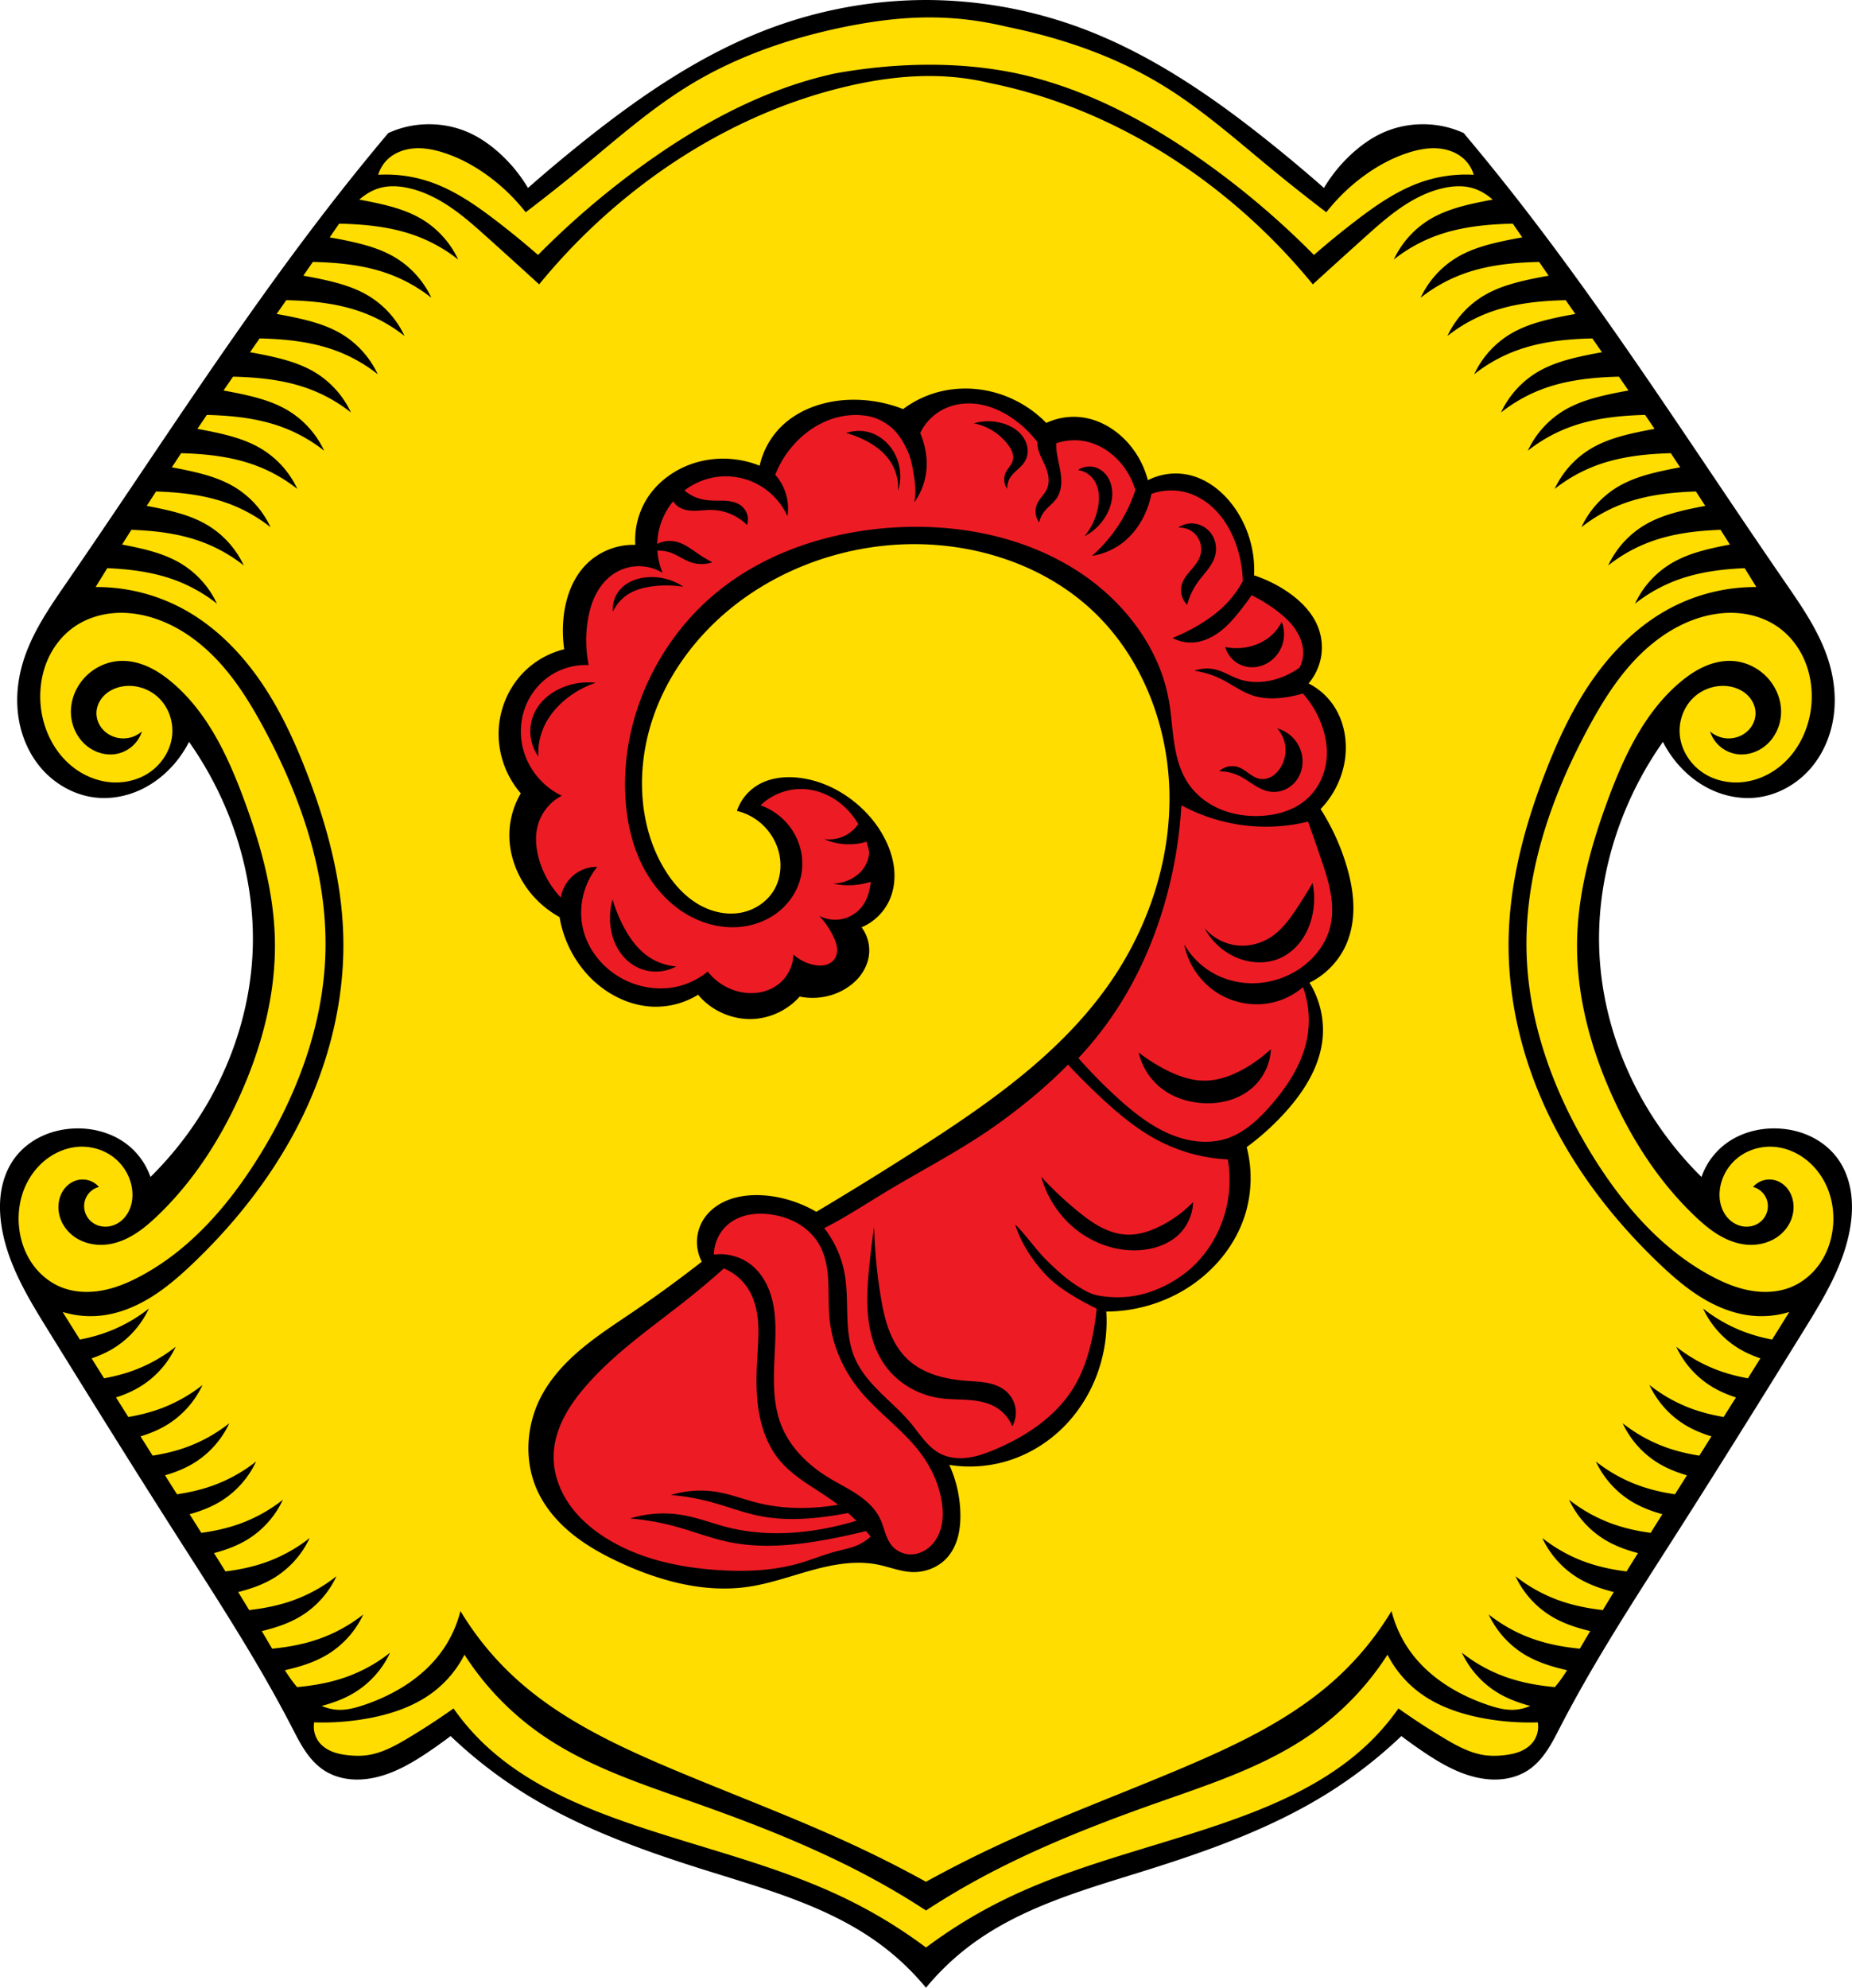<svg viewBox="0 0 772.36 828.79" xmlns="http://www.w3.org/2000/svg"><path d="M386.175.5a186.311 186.311 0 0 0-64.057 11.496c-28.961 10.689-54.802 28.419-78.904 47.707a641.075 641.075 0 0 0-23.148 19.436 62.132 62.132 0 0 0-13.25-15.928c-3.21-2.753-6.715-5.185-10.525-7.018-10.568-5.082-23.399-5.196-34.057-.304a965.805 965.805 0 0 0-19.586 24.057c-41.087 52.157-76.664 108.38-114.32 163.06-7.304 10.608-14.806 21.403-18.418 33.766-2.124 7.27-2.835 14.994-1.672 22.479 1.163 7.484 4.236 14.715 9.127 20.498 5.624 6.65 13.713 11.28 22.365 12.279 5.85.675 11.852-.292 17.285-2.563s10.3-5.822 14.29-10.154a45.312 45.312 0 0 0 7.454-10.965 148.67 148.67 0 0 1 19.295 37.275c5.397 15.465 8.213 31.864 7.895 48.24-.452 23.192-7.238 46.142-18.857 66.22a147.3 147.3 0 0 1-24.557 31.573 29.043 29.043 0 0 0-9.21-13.596c-6.293-5.16-14.678-7.458-22.804-7.015-4.656.253-9.28 1.37-13.461 3.431-4.182 2.062-7.912 5.08-10.658 8.848-2.858 3.918-4.612 8.581-5.395 13.367-.783 4.786-.618 9.695.133 14.486 2.46 15.698 10.977 29.689 19.334 43.203 17.721 28.656 35.519 57.267 53.65 85.664 16.729 26.2 33.773 52.27 48.035 79.89 1.71 3.312 3.383 6.652 5.463 9.743s4.595 5.946 7.707 7.994c3.089 2.033 6.7 3.217 10.373 3.635s7.412.086 11.014-.75c7.967-1.85 15.162-6.092 21.936-10.676a205.676 205.676 0 0 0 9.303-6.68 190.709 190.709 0 0 0 31.018 24.12c23.663 14.757 50.242 24.132 76.86 32.45 24.503 7.656 49.802 14.781 70.605 29.82a108.429 108.429 0 0 1 19.734 18.418 108.449 108.449 0 0 1 19.734-18.418c20.803-15.04 46.102-22.164 70.604-29.82 26.619-8.317 53.198-17.693 76.86-32.45a190.755 190.755 0 0 0 31.019-24.12c3.038 2.313 6.14 4.54 9.302 6.68 6.774 4.584 13.97 8.826 21.936 10.676 3.602.836 7.34 1.168 11.014.75s7.285-1.602 10.373-3.635c3.113-2.048 5.627-4.903 7.707-7.994s3.754-6.431 5.463-9.742c14.263-27.62 31.306-53.691 48.035-79.891 18.132-28.397 35.93-57.008 53.65-85.664 8.357-13.514 16.875-27.505 19.334-43.203.75-4.791.916-9.7.133-14.486-.783-4.786-2.537-9.449-5.394-13.367-2.747-3.767-6.477-6.786-10.658-8.848s-8.806-3.178-13.461-3.431c-8.127-.443-16.511 1.855-22.805 7.015a29.042 29.042 0 0 0-9.21 13.596 147.323 147.323 0 0 1-24.556-31.574c-11.62-20.076-18.406-43.027-18.857-66.219-.32-16.376 2.497-32.776 7.894-48.24a148.643 148.643 0 0 1 19.295-37.275 45.318 45.318 0 0 0 7.455 10.965c3.99 4.332 8.856 7.884 14.29 10.154s11.434 3.238 17.284 2.563c8.652-1 16.741-5.63 22.365-12.28 4.891-5.782 7.964-13.013 9.127-20.497 1.163-7.484.453-15.21-1.672-22.48-3.612-12.362-11.114-23.156-18.418-33.765-37.652-54.688-73.229-110.91-114.32-163.06a966.189 966.189 0 0 0-19.586-24.057c-10.657-4.892-23.489-4.778-34.057.304-3.81 1.833-7.316 4.265-10.525 7.018a62.123 62.123 0 0 0-13.25 15.928 642.163 642.163 0 0 0-23.148-19.436c-24.103-19.289-49.944-37.018-78.904-47.707A186.307 186.307 0 0 0 386.168.5z" stroke="#000"/><path d="M385.55 7.283c-11.051.162-21.895 1.631-33.264 3.918-22.58 4.6-44.722 12.165-64.418 24.127-16.336 9.922-30.721 22.681-45.475 34.832a775.21 775.21 0 0 1-23.16 18.344 79.861 79.861 0 0 0-15.445-14.998c-5.707-4.207-12.007-7.659-18.756-9.832-3.934-1.267-8.066-2.1-12.189-1.816-4.123.284-8.255 1.762-11.234 4.627a14.575 14.575 0 0 0-3.871 6.394 56.699 56.699 0 0 1 20.97 2.74c10.396 3.423 19.556 9.772 28.24 16.43a359.58 359.58 0 0 1 17.44 14.258 347.096 347.096 0 0 1 44.275-37.84c24.082-17.306 50.802-31.657 79.795-37.893 25.556-4.571 51.798-4.97 75.438 0 28.993 6.236 55.713 20.586 79.795 37.893a346.877 346.877 0 0 1 44.275 37.84 360.204 360.204 0 0 1 17.439-14.258c8.685-6.658 17.845-13.007 28.24-16.43a56.694 56.694 0 0 1 20.97-2.74 14.574 14.574 0 0 0-3.87-6.394c-2.98-2.865-7.111-4.343-11.234-4.627-4.124-.284-8.255.55-12.19 1.816-6.748 2.173-13.048 5.625-18.755 9.832a79.847 79.847 0 0 0-15.445 14.998 772.186 772.186 0 0 1-23.16-18.344c-14.753-12.15-29.138-24.91-45.475-34.832-19.696-11.962-41.838-19.528-64.418-24.127-12.207-2.936-23.466-4.08-34.518-3.918zm3.477 24.42c-10.003-.127-19.82 1.032-29.33 2.905-33.672 6.716-65.373 22.096-92.613 42.998a255.32 255.32 0 0 0-42.234 40.963 3491.768 3491.768 0 0 0-21.627-19.59c-4.89-4.393-9.81-8.787-15.238-12.495-5.429-3.707-11.412-6.73-17.838-8.115-3.852-.83-7.91-1.055-11.705 0-3.205.891-6.09 2.667-8.612 4.858 2.07.374 4.133.776 6.19 1.213 6.842 1.452 13.71 3.292 19.734 6.847 6.648 3.925 12.063 9.91 15.305 16.916a64.096 64.096 0 0 0-18.123-10.07c-9.513-3.411-19.703-4.52-29.805-4.832-.57-.017-1.14-.018-1.71-.031-.433.63-.868 1.261-1.298 1.893-.869 1.275-1.744 2.545-2.615 3.818 2.452.43 4.9.887 7.336 1.404 6.842 1.453 13.713 3.292 19.736 6.848 6.648 3.925 12.06 9.907 15.303 16.914a64.087 64.087 0 0 0-18.123-10.068c-9.513-3.411-19.701-4.52-29.803-4.832-.498-.015-.997-.016-1.494-.027a3650.782 3650.782 0 0 1-3.971 5.732c2.4.422 4.794.873 7.178 1.379 6.842 1.452 13.71 3.292 19.734 6.848 6.648 3.924 12.063 9.907 15.305 16.914a64.098 64.098 0 0 0-18.125-10.068c-9.514-3.412-19.701-4.521-29.803-4.832-.47-.015-.938-.015-1.407-.026-1.334 1.913-2.665 3.828-4 5.74 2.38.42 4.755.868 7.12 1.37 6.841 1.452 13.71 3.291 19.733 6.847 6.65 3.925 12.063 9.907 15.305 16.914a64.087 64.087 0 0 0-18.123-10.068c-9.513-3.411-19.7-4.52-29.803-4.832-.447-.014-.894-.014-1.341-.025a6490.267 6490.267 0 0 0-4.006 5.752c2.36.416 4.714.86 7.058 1.357 6.842 1.453 13.713 3.292 19.736 6.848 6.65 3.925 12.063 9.907 15.305 16.914a64.098 64.098 0 0 0-18.125-10.068c-9.513-3.411-19.7-4.52-29.803-4.832-.415-.013-.83-.013-1.246-.024a2744.257 2744.257 0 0 0-3.976 5.77c2.318.41 4.632.849 6.935 1.338 6.842 1.452 13.711 3.29 19.734 6.845 6.649 3.925 12.063 9.91 15.305 16.916a64.087 64.087 0 0 0-18.123-10.068c-9.513-3.41-19.703-4.522-29.805-4.834-.332-.01-.664-.008-.996-.017a1916.15 1916.15 0 0 0-3.931 5.814c2.22.397 4.434.821 6.64 1.29 6.842 1.452 13.711 3.29 19.734 6.845 6.649 3.925 12.063 9.91 15.305 16.916a64.087 64.087 0 0 0-18.123-10.068c-9.513-3.411-19.7-4.522-29.803-4.834-.178-.005-.355-.005-.533-.01-1.302 1.961-2.594 3.927-3.889 5.893 2.051.371 4.096.77 6.135 1.203 6.842 1.453 13.711 3.29 19.734 6.846 6.649 3.925 12.063 9.909 15.305 16.916a64.098 64.098 0 0 0-18.125-10.068c-9.46-3.393-19.588-4.508-29.635-4.826-1.299 1.999-2.594 4.001-3.885 6.006 1.815.335 3.625.689 5.43 1.072 6.842 1.452 13.71 3.29 19.734 6.846 6.649 3.924 12.063 9.909 15.305 16.916a64.087 64.087 0 0 0-18.123-10.068c-9.176-3.29-18.98-4.433-28.73-4.79-1.3 2.048-2.602 4.094-3.896 6.147 1.514.286 3.027.575 4.534.894 6.842 1.453 13.713 3.29 19.736 6.846 6.648 3.925 12.06 9.91 15.303 16.916a64.087 64.087 0 0 0-18.123-10.068c-8.826-3.164-18.231-4.34-27.61-4.744-1.628 2.62-3.256 5.243-4.872 7.871a75.745 75.745 0 0 1 35.62 8.65c13.034 6.85 23.854 17.446 32.343 29.476 8.489 12.029 14.755 25.49 20.07 39.22 8.511 21.987 14.736 45.128 15.266 68.698.584 25.999-5.853 51.96-17.301 75.31-11.154 22.75-26.97 43.054-45.29 60.556-5.456 5.212-11.17 10.212-17.585 14.186-6.415 3.973-13.581 6.906-21.086 7.695a39.785 39.785 0 0 1-15.775-1.527c2.386 3.838 4.79 7.668 7.181 11.504 3.618-.706 7.183-1.639 10.658-2.885A64.1 64.1 0 0 0 62.1 545.586c-3.242 7.007-8.654 12.99-15.303 16.916-2.715 1.603-5.608 2.844-8.588 3.87 1.73 2.77 3.455 5.543 5.188 8.311 3.994-.725 7.93-1.712 11.756-3.084a64.1 64.1 0 0 0 18.123-10.068c-3.242 7.007-8.656 12.991-15.305 16.916-3.02 1.783-6.25 3.132-9.584 4.22 1.704 2.717 3.42 5.426 5.127 8.142 4.356-.738 8.65-1.771 12.812-3.264a64.111 64.111 0 0 0 18.125-10.068c-3.242 7.007-8.656 12.991-15.305 16.916-3.306 1.951-6.869 3.373-10.54 4.51 1.685 2.675 3.367 5.351 5.054 8.025 4.71-.743 9.352-1.827 13.842-3.437a64.1 64.1 0 0 0 18.123-10.068c-3.242 7.007-8.656 12.99-15.305 16.916-3.592 2.12-7.485 3.62-11.492 4.8l.052.085c1.647 2.605 3.292 5.211 4.94 7.816 5.06-.743 10.045-1.878 14.857-3.604a64.1 64.1 0 0 0 18.123-10.068c-3.242 7.007-8.656 12.991-15.305 16.916-3.868 2.284-8.084 3.853-12.418 5.073 1.632 2.584 3.251 5.175 4.879 7.761 5.414-.736 10.754-1.893 15.895-3.736a64.111 64.111 0 0 0 18.125-10.068c-3.242 7.007-8.656 12.99-15.305 16.914-4.163 2.457-8.733 4.085-13.416 5.342 1.59 2.545 3.186 5.086 4.767 7.637 5.795-.725 11.513-1.91 17.004-3.88a64.1 64.1 0 0 0 18.123-10.067c-3.242 7.007-8.656 12.989-15.305 16.914-4.489 2.65-9.448 4.345-14.516 5.638 1.532 2.5 3.062 5 4.58 7.508 6.236-.703 12.393-1.932 18.291-4.047a64.109 64.109 0 0 0 18.125-10.068c-3.242 7.007-8.656 12.99-15.305 16.914-4.882 2.883-10.322 4.63-15.852 5.965 1.453 2.44 2.89 4.888 4.325 7.338 6.778-.67 13.484-1.908 19.883-4.203a64.1 64.1 0 0 0 18.123-10.068 38.61 38.61 0 0 1-15.303 16.914c-5.333 3.148-11.328 4.95-17.381 6.33 1.547 2.465 3.202 4.852 5.095 7.045 7.036-.65 14.004-1.895 20.641-4.275a64.104 64.104 0 0 0 18.123-10.07c-3.242 7.007-8.656 12.99-15.305 16.916-4.1 2.42-8.595 4.035-13.205 5.285 2.126.905 4.393 1.48 6.698 1.597 3.732.19 7.422-.805 10.963-2.002 12.45-4.208 24.26-11.3 32.057-21.88a49.428 49.428 0 0 0 8.142-17.302 125.338 125.338 0 0 0 22.898 27.988c18.221 16.64 40.896 27.5 63.607 37.146 26.592 11.295 53.756 21.27 79.891 33.584a489.575 489.575 0 0 1 27.754 14.176 489.603 489.603 0 0 1 27.754-14.176c26.135-12.315 53.3-22.289 79.891-33.584 22.711-9.647 45.386-20.507 63.607-37.146a125.337 125.337 0 0 0 22.898-27.988 49.435 49.435 0 0 0 8.143 17.301c7.796 10.58 19.607 17.673 32.057 21.881 3.54 1.197 7.23 2.192 10.963 2.002 2.305-.116 4.571-.692 6.697-1.597-4.61-1.25-9.104-2.865-13.205-5.285-6.649-3.925-12.063-9.91-15.305-16.916a64.096 64.096 0 0 0 18.123 10.07c6.637 2.38 13.605 3.625 20.641 4.275 1.893-2.193 3.549-4.58 5.096-7.045-6.053-1.38-12.05-3.182-17.381-6.33-6.649-3.925-12.061-9.907-15.303-16.914a64.087 64.087 0 0 0 18.123 10.068c6.399 2.295 13.105 3.534 19.883 4.203 1.435-2.45 2.872-4.898 4.324-7.338-5.53-1.335-10.97-3.082-15.852-5.965-6.649-3.924-12.063-9.907-15.305-16.914a64.098 64.098 0 0 0 18.125 10.068c5.898 2.115 12.055 3.344 18.29 4.047 1.52-2.508 3.049-5.008 4.581-7.508-5.067-1.293-10.027-2.988-14.516-5.638-6.649-3.925-12.063-9.907-15.305-16.914a64.087 64.087 0 0 0 18.123 10.068c5.491 1.969 11.209 3.154 17.004 3.879 1.581-2.55 3.177-5.092 4.768-7.637-4.683-1.257-9.254-2.885-13.416-5.342-6.65-3.925-12.063-9.907-15.305-16.914a64.098 64.098 0 0 0 18.125 10.068c5.14 1.844 10.48 3 15.895 3.736 1.627-2.586 3.247-5.177 4.879-7.761-4.334-1.22-8.55-2.79-12.418-5.073-6.65-3.924-12.063-9.909-15.305-16.916a64.087 64.087 0 0 0 18.123 10.068c4.812 1.726 9.797 2.861 14.857 3.604l4.939-7.816.053-.084c-4.008-1.181-7.901-2.681-11.492-4.801-6.649-3.925-12.063-9.91-15.305-16.916a64.087 64.087 0 0 0 18.123 10.068c4.49 1.61 9.131 2.694 13.842 3.437 1.686-2.674 3.368-5.35 5.052-8.025-3.67-1.137-7.233-2.559-10.539-4.51-6.648-3.925-12.063-9.909-15.305-16.916a64.098 64.098 0 0 0 18.125 10.068c4.162 1.492 8.456 2.526 12.812 3.264 1.707-2.716 3.423-5.425 5.127-8.143-3.334-1.087-6.564-2.436-9.584-4.219-6.648-3.924-12.063-9.909-15.305-16.916a64.087 64.087 0 0 0 18.123 10.068c3.825 1.372 7.762 2.359 11.756 3.084 1.733-2.768 3.458-5.54 5.188-8.31-2.98-1.027-5.872-2.268-8.588-3.871-6.649-3.925-12.06-9.91-15.303-16.916a64.087 64.087 0 0 0 18.123 10.068c3.475 1.246 7.04 2.18 10.658 2.885 2.392-3.836 4.795-7.665 7.182-11.504a39.786 39.786 0 0 1-15.775 1.527c-7.505-.789-14.671-3.722-21.086-7.695-6.415-3.974-12.13-8.974-17.586-14.186-18.321-17.502-34.135-37.805-45.29-60.555-11.447-23.35-17.884-49.312-17.3-75.311.53-23.571 6.754-46.711 15.266-68.697 5.315-13.73 11.58-27.191 20.07-39.221 8.489-12.03 19.309-22.625 32.342-29.475a75.745 75.745 0 0 1 35.62-8.65c-1.616-2.629-3.243-5.252-4.872-7.872-9.38.404-18.784 1.58-27.61 4.744a64.1 64.1 0 0 0-18.122 10.068c3.242-7.007 8.654-12.99 15.303-16.916 6.023-3.555 12.894-5.393 19.736-6.846a208.2 208.2 0 0 1 4.533-.894c-1.294-2.053-2.595-4.099-3.897-6.147-9.748.357-19.553 1.5-28.729 4.79a64.1 64.1 0 0 0-18.123 10.068c3.242-7.007 8.656-12.991 15.305-16.916 6.024-3.556 12.892-5.394 19.734-6.846 1.805-.383 3.616-.737 5.43-1.072a1915.256 1915.256 0 0 0-3.885-6.006c-10.046.318-20.174 1.433-29.635 4.826a64.111 64.111 0 0 0-18.125 10.068c3.242-7.007 8.656-12.991 15.305-16.916 6.023-3.556 12.892-5.393 19.734-6.846 2.039-.433 4.084-.832 6.135-1.203-1.294-1.966-2.587-3.932-3.889-5.893-.177.005-.355.005-.533.01-10.1.312-20.29 1.423-29.803 4.834a64.1 64.1 0 0 0-18.123 10.068c3.242-7.007 8.656-12.99 15.305-16.916 6.023-3.555 12.892-5.393 19.734-6.845 2.206-.469 4.42-.893 6.64-1.29a1916.15 1916.15 0 0 0-3.93-5.814c-.333.009-.665.007-.997.017-10.1.312-20.292 1.423-29.805 4.834a64.1 64.1 0 0 0-18.123 10.068c3.242-7.007 8.656-12.99 15.305-16.916 6.023-3.555 12.892-5.393 19.734-6.845 2.303-.49 4.617-.928 6.936-1.338-1.323-1.925-2.65-3.848-3.977-5.77-.415.01-.83.011-1.246.024-10.101.311-20.29 1.42-29.803 4.832a64.111 64.111 0 0 0-18.125 10.068c3.242-7.007 8.656-12.99 15.305-16.914 6.023-3.556 12.894-5.395 19.736-6.848 2.344-.497 4.699-.941 7.058-1.357-1.334-1.918-2.669-3.836-4.005-5.752-.448.01-.895.011-1.342.025-10.101.312-20.29 1.42-29.803 4.832a64.1 64.1 0 0 0-18.123 10.068c3.242-7.007 8.656-12.989 15.305-16.914 6.023-3.555 12.892-5.395 19.734-6.848 2.364-.501 4.739-.95 7.119-1.369-1.335-1.912-2.666-3.827-4-5.74-.469.011-.938.011-1.406.026-10.101.311-20.29 1.42-29.803 4.832a64.109 64.109 0 0 0-18.125 10.068c3.242-7.007 8.656-12.99 15.305-16.914 6.023-3.556 12.892-5.396 19.734-6.848 2.383-.506 4.778-.957 7.177-1.379-1.325-1.91-2.648-3.82-3.97-5.732-.498.011-.997.012-1.494.027-10.101.311-20.29 1.42-29.803 4.832a64.1 64.1 0 0 0-18.123 10.068 38.61 38.61 0 0 1 15.303-16.914c6.023-3.556 12.894-5.395 19.736-6.848 2.435-.517 4.883-.975 7.335-1.404-.871-1.273-1.746-2.543-2.615-3.818-.43-.632-.865-1.263-1.299-1.893-.57.013-1.139.014-1.709.031-10.1.312-20.292 1.421-29.805 4.832a64.104 64.104 0 0 0-18.123 10.07c3.242-7.007 8.656-12.99 15.305-16.916 6.024-3.555 12.892-5.395 19.734-6.847 2.057-.437 4.121-.84 6.19-1.213-2.522-2.191-5.406-3.967-8.611-4.858-3.796-1.055-7.854-.83-11.705 0-6.426 1.386-12.41 4.408-17.838 8.115s-10.348 8.102-15.238 12.494a3490.869 3490.869 0 0 0-21.627 19.59 255.32 255.32 0 0 0-42.234-40.963c-27.24-20.902-58.942-36.28-92.613-42.998-7.957-1.928-15.85-2.805-23.631-2.904zm13 130.3a46.334 46.334 0 0 1 12.748 1.63 47.842 47.842 0 0 1 21.568 12.71c4.647-2.186 9.93-3 15.02-2.312 7.083.957 13.615 4.784 18.488 10.014a37.587 37.587 0 0 1 8.859 16.178c5.05-2.601 10.991-3.43 16.561-2.31 8.051 1.617 14.928 7.14 19.643 13.864 5.702 8.133 8.597 18.195 8.088 28.115a56.05 56.05 0 0 1 13.48 6.547c5.867 3.898 11.139 9.15 13.48 15.793a23.256 23.256 0 0 1 .924 11.928 23.26 23.26 0 0 1-5.16 10.795 27.84 27.84 0 0 1 9.628 8.088c5.188 6.92 6.873 16.129 5.393 24.65-1.276 7.35-4.817 14.292-10.016 19.643a93.732 93.732 0 0 1 10.785 23.494c1.602 5.335 2.731 10.842 2.887 16.41.155 5.568-.685 11.21-2.887 16.328-3.006 6.985-8.576 12.833-15.406 16.176 4.397 7.057 6.33 15.617 5.393 23.879-1.29 11.367-7.747 21.547-15.406 30.043A107.54 107.54 0 0 1 519.92 478.3c2.429 9.32 2.157 19.327-.772 28.502-4.256 13.33-14.06 24.604-26.189 31.582a63.966 63.966 0 0 1-31.582 8.473 63.931 63.931 0 0 1-3.851 26.19c-3.145 8.474-8.13 16.277-14.613 22.573s-14.467 11.065-23.133 13.63a54.225 54.225 0 0 1-23.88 1.542 51.337 51.337 0 0 1 4.622 20.799c.028 3.157-.24 6.334-1.07 9.38-.83 3.047-2.238 5.964-4.321 8.336-3.609 4.11-9.17 6.344-14.637 6.163-4.89-.163-9.527-2.109-14.322-3.082-9.065-1.841-18.477-.17-27.4 2.267s-17.679 5.652-26.834 6.977c-18.095 2.617-36.548-2.357-53.15-10.014-7.093-3.272-13.998-7.063-20.078-11.967s-11.33-10.974-14.586-18.074c-5.656-12.336-4.75-27.26 1.541-39.285 4.088-7.815 10.235-14.396 17.01-20.043 6.775-5.647 14.212-10.435 21.506-15.393a527.374 527.374 0 0 0 28.5-20.797 17.723 17.723 0 0 1-2.006-8.963 17.721 17.721 0 0 1 2.777-8.754c2.163-3.37 5.457-5.935 9.118-7.557 3.66-1.621 7.677-2.335 11.68-2.459 4.408-.135 8.827.431 13.096 1.541a52.256 52.256 0 0 1 13.096 5.393 1501.984 1501.984 0 0 0 42.365-26.19c29.928-19.194 59.849-40.111 80.11-69.327 16.01-23.083 25.316-51.03 24.788-79.115-.522-27.724-11.05-55.635-30.95-74.945-21.85-21.203-53.591-30.644-83.962-28.5-28.347 2.001-56.145 13.819-76.26 33.893-9.48 9.46-17.246 20.695-22.301 33.096s-7.358 25.97-6.2 39.312c.94 10.81 4.193 21.514 10.15 30.584 3.358 5.11 7.613 9.723 12.863 12.857 5.25 3.134 11.553 4.705 17.582 3.684 5.74-.973 11.097-4.391 14.096-9.381 3.154-5.247 3.537-11.931 1.54-17.717a23.986 23.986 0 0 0-6.504-9.87 23.983 23.983 0 0 0-10.441-5.537 20.16 20.16 0 0 1 8.088-10.398c5.044-3.26 11.358-4.09 17.332-3.466 8.583.894 16.756 4.622 23.494 10.014 5.495 4.397 10.118 9.935 13.188 16.27 1.876 3.872 3.173 8.054 3.521 12.344.348 4.289-.276 8.69-2.074 12.6-2.29 4.98-6.5 9.047-11.555 11.168 2.45 3.268 3.58 7.5 3.082 11.555-.384 3.123-1.7 6.103-3.613 8.601-1.914 2.498-4.413 4.522-7.172 6.035-5.463 2.996-12.003 3.97-18.102 2.696-4.602 5.189-11.2 8.56-18.102 9.244-9.066.9-18.473-2.982-24.266-10.014a33.688 33.688 0 0 1-17.717 5.006c-10.818-.034-21.228-5.471-28.5-13.48-6.027-6.637-10.09-15.035-11.555-23.88a42.262 42.262 0 0 1-9.63-7.318c-7.734-7.863-12.212-19.06-11.17-30.04a34.629 34.629 0 0 1 4.624-14.25c-6.143-7.052-9.512-16.46-9.244-25.808.266-9.307 4.156-18.493 10.783-25.033a35.81 35.81 0 0 1 16.562-9.244 55.432 55.432 0 0 1-.385-11.939c.655-8.618 3.537-17.362 9.629-23.494 5.307-5.341 12.887-8.345 20.412-8.088a32.59 32.59 0 0 1 4.62-18.873c5.07-8.358 13.937-14.122 23.495-16.176 7.882-1.693 16.267-.973 23.744 2.041a33.033 33.033 0 0 1 8.224-15.52c7.345-7.76 18.21-11.523 28.887-11.94a56.266 56.266 0 0 1 22.723 3.852 42.716 42.716 0 0 1 12.711-6.549c4.095-1.299 8.377-1.96 12.672-2.014zm-350.6 93.527c-1.43-.032-2.86.012-4.286.139-5.703.506-11.324 2.353-16.04 5.6-4.845 3.334-8.654 8.097-11.065 13.46-2.41 5.364-3.443 11.313-3.224 17.19.403 10.823 5.324 21.628 13.947 28.183 4.406 3.35 9.717 5.554 15.229 6.047s11.206-.763 15.86-3.756c5.533-3.555 9.467-9.653 9.99-16.209.439-5.52-1.589-11.229-5.542-15.107s-9.788-5.8-15.246-4.863c-2.721.468-5.352 1.634-7.361 3.527s-3.355 4.542-3.457 7.301c-.08 2.133.584 4.275 1.799 6.03 1.215 1.754 2.968 3.12 4.943 3.93a11.856 11.856 0 0 0 6.404.718 11.855 11.855 0 0 0 5.825-2.758c-.755 2.358-2.154 4.505-4.008 6.145s-4.158 2.77-6.59 3.23c-4.472.848-9.243-.635-12.713-3.58-3.906-3.314-6.188-8.393-6.319-13.514-.13-5.12 1.83-10.22 5.172-14.102 3.68-4.273 9.052-7.085 14.674-7.525 4.125-.323 8.29.596 12.076 2.263s7.216 4.064 10.37 6.743c14.648 12.442 23.152 30.563 29.831 48.586 6.981 18.837 12.496 38.488 12.938 58.572.491 22.346-5.358 44.51-14.527 64.895-8.39 18.653-19.687 36.17-34.484 50.289-3.007 2.87-6.17 5.609-9.716 7.779s-7.502 3.764-11.637 4.195c-5.114.534-10.501-.833-14.418-4.164-1.959-1.665-3.53-3.797-4.475-6.187-.945-2.391-1.256-5.039-.82-7.573.354-2.06 1.207-4.048 2.545-5.654 1.337-1.606 3.168-2.817 5.199-3.312a9.1 9.1 0 0 1 4.885.167c1.571.5 3 1.441 4.082 2.686-1.582.412-3.034 1.304-4.116 2.53s-1.787 2.78-1.998 4.4c-.24 1.851.168 3.777 1.123 5.38s2.449 2.879 4.176 3.587c1.93.79 4.13.87 6.139.308 2.01-.56 3.825-1.746 5.219-3.299 1.393-1.552 2.368-3.46 2.906-5.476s.644-4.135.41-6.207c-.6-5.32-3.504-10.315-7.744-13.584s-9.747-4.805-15.082-4.35c-4.811.41-9.437 2.392-13.227 5.385-4.04 3.19-7.149 7.514-9.04 12.303-1.89 4.788-2.575 10.028-2.144 15.158.46 5.472 2.203 10.862 5.254 15.428 3.051 4.566 7.431 8.278 12.537 10.299 5.373 2.126 11.378 2.339 17.057 1.273s11.066-3.356 16.152-6.097c20.567-11.084 36.403-29.408 48.785-49.221 16.125-25.8 27.257-55.31 28.043-85.725.84-32.513-10.12-64.384-25.504-93.04-5.283-9.84-11.149-19.461-18.672-27.716-7.523-8.255-16.819-15.128-27.459-18.523-4.091-1.306-8.367-2.089-12.656-2.184zm669.5 0c-4.29.096-8.565.878-12.656 2.184-10.64 3.396-19.936 10.269-27.46 18.523-7.522 8.255-13.388 17.877-18.671 27.717-15.384 28.655-26.344 60.526-25.504 93.039.786 30.415 11.918 59.924 28.043 85.725 12.382 19.813 28.218 38.137 48.785 49.22 5.086 2.742 10.473 5.033 16.152 6.099s11.684.852 17.057-1.274c5.106-2.02 9.486-5.733 12.537-10.299 3.05-4.566 4.793-9.956 5.254-15.428.431-5.13-.255-10.37-2.145-15.158-1.89-4.788-5-9.112-9.04-12.303-3.789-2.993-8.414-4.974-13.226-5.385-5.335-.455-10.842 1.08-15.082 4.35s-7.144 8.263-7.744 13.584c-.234 2.073-.128 4.192.41 6.207s1.513 3.924 2.906 5.477c1.394 1.552 3.21 2.737 5.219 3.298 2.01.561 4.208.483 6.139-.308 1.727-.708 3.22-1.982 4.175-3.586s1.365-3.53 1.123-5.381c-.21-1.62-.916-3.175-1.998-4.4s-2.533-2.118-4.115-2.53a9.094 9.094 0 0 1 4.082-2.685 9.1 9.1 0 0 1 4.885-.168c2.031.495 3.862 1.706 5.2 3.312 1.337 1.607 2.19 3.594 2.544 5.654.436 2.534.125 5.182-.82 7.573-.945 2.39-2.516 4.522-4.475 6.187-3.917 3.33-9.304 4.698-14.418 4.164-4.135-.431-8.09-2.025-11.637-4.195s-6.709-4.91-9.717-7.78c-14.797-14.118-26.094-31.635-34.484-50.288-9.169-20.384-15.018-42.548-14.527-64.895.442-20.084 5.957-39.735 12.938-58.572 6.68-18.023 15.183-36.143 29.832-48.586 3.154-2.679 6.583-5.075 10.37-6.742s7.95-2.587 12.075-2.264c5.623.44 10.994 3.252 14.674 7.525 3.343 3.882 5.303 8.981 5.172 14.102-.13 5.12-2.413 10.2-6.318 13.514-3.47 2.945-8.24 4.428-12.713 3.58-2.432-.46-4.736-1.59-6.59-3.23s-3.254-3.787-4.008-6.145a11.855 11.855 0 0 0 5.825 2.758c2.146.358 4.39.106 6.404-.719 1.975-.809 3.728-2.175 4.943-3.93 1.215-1.754 1.878-3.896 1.799-6.029-.102-2.759-1.448-5.407-3.457-7.3s-4.64-3.06-7.361-3.528c-5.458-.938-11.293.985-15.246 4.864-3.953 3.878-5.981 9.586-5.541 15.107.522 6.555 4.456 12.653 9.988 16.209 4.655 2.992 10.35 4.249 15.861 3.755s10.823-2.698 15.229-6.046c8.624-6.555 13.544-17.36 13.947-28.184.22-5.877-.813-11.826-3.225-17.19-2.41-5.363-6.22-10.125-11.064-13.46-4.716-3.247-10.337-5.094-16.04-5.6a38.735 38.735 0 0 0-4.286-.139zm-527.22 434.39a45.626 45.626 0 0 1-13.281 15.773c-7.828 5.852-17.365 9.037-26.98 10.791a105.721 105.721 0 0 1-22.411 1.66c-.519 2.893.257 5.993 2.076 8.301 1.398 1.775 3.352 3.058 5.449 3.897 2.097.838 4.34 1.251 6.586 1.498 2.62.287 5.275.352 7.887 0 6.129-.826 11.708-3.884 17.018-7.055a288.958 288.958 0 0 0 19.092-12.451 98.237 98.237 0 0 0 12.45 14.525c15.496 14.864 35.423 24.243 55.616 31.543 31.71 11.463 65.12 18.493 95.46 33.205a206.112 206.112 0 0 1 33.507 20.398 206.056 206.056 0 0 1 33.506-20.398c30.34-14.712 63.75-21.742 95.46-33.205 20.194-7.3 40.12-16.679 55.616-31.543a98.28 98.28 0 0 0 12.45-14.525 288.639 288.639 0 0 0 19.093 12.451c5.31 3.171 10.888 6.229 17.018 7.055 2.611.352 5.267.287 7.886 0 2.246-.247 4.489-.66 6.586-1.498 2.098-.839 4.051-2.122 5.45-3.897 1.818-2.308 2.594-5.408 2.076-8.3a105.707 105.707 0 0 1-22.412-1.66c-9.614-1.755-19.151-4.94-26.98-10.792a45.632 45.632 0 0 1-13.28-15.773 118.495 118.495 0 0 1-31.96 33.205c-19.327 13.456-42.124 20.796-64.331 28.637-27.963 9.874-55.663 20.873-81.348 35.695a305.236 305.236 0 0 0-14.83 9.131 305.236 305.236 0 0 0-14.83-9.13c-25.684-14.823-53.385-25.823-81.348-35.696-22.207-7.841-45.004-15.18-64.332-28.637a118.484 118.484 0 0 1-31.96-33.205z" fill="#fd0"/><path d="M404.09 168.22c-3.154-.011-6.3.544-9.205 1.76a21.743 21.743 0 0 0-9.219 7.34 21.459 21.459 0 0 0-1.902 3.24c.484 1.137.91 2.299 1.267 3.48 1.23 4.056 1.741 8.353 1.256 12.562a27.293 27.293 0 0 1-5.025 12.875c1.06-4.853.175-9.484-.629-14.13-.486-2.806-1.252-5.613-2.512-8.167-1.602-3.248-3.548-6.493-6.295-8.855-2.656-2.285-5.95-4.04-9.382-4.74-4.989-1.017-10.346-.594-15.24 1.004-4.894 1.597-9.383 4.345-13.193 7.806a41.35 41.35 0 0 0-10.695 15.564 21.291 21.291 0 0 1 4.687 8.865c.692 2.74.83 5.618.4 8.41a28.402 28.402 0 0 0-11.39-12.719 28.407 28.407 0 0 0-16.646-3.81c-5.379.445-10.605 2.49-14.896 5.764a15.894 15.894 0 0 0 3.774 2.496c2.303 1.077 4.842 1.589 7.38 1.726 2.235.121 4.481-.04 6.708.174 2.227.214 4.498.85 6.168 2.34 1.048.935 1.815 2.183 2.176 3.54s.312 2.821-.135 4.153c-3.91-3.914-9.384-6.22-14.916-6.281-2.267-.025-4.526.311-6.793.344-2.267.032-4.616-.266-6.555-1.442a8.016 8.016 0 0 1-2.543-2.486 29.232 29.232 0 0 0-5.197 9.406 29.145 29.145 0 0 0-1.428 8.354c.303-.152.61-.296.924-.42a11.73 11.73 0 0 1 6.674-.565c3.763.791 6.856 3.353 10.049 5.497a52.057 52.057 0 0 0 5.34 3.14 14.116 14.116 0 0 1-8.952 0c-3.02-1.02-5.622-3.044-8.636-4.084a14.313 14.313 0 0 0-5.338-.74c.22 3.172.94 6.31 2.168 9.244a19.104 19.104 0 0 0-10.271-2.783 19.103 19.103 0 0 0-10.154 3.183c-3.2 2.133-5.7 5.219-7.448 8.643s-2.771 7.182-3.365 10.98a52.534 52.534 0 0 0 .4 18.424c-6.077-.297-12.237 1.563-17.134 5.174-4.726 3.484-8.24 8.556-9.936 14.178-1.695 5.62-1.578 11.76.236 17.344 2.506 7.712 8.293 14.297 15.62 17.77-4.864 2.51-8.59 7.132-10.013 12.417-1.194 4.436-.801 9.183.4 13.617a38.764 38.764 0 0 0 9.212 16.42 15.405 15.405 0 0 1 5.347-9.33 15.396 15.396 0 0 1 9.871-3.487c-6.105 7.459-8.27 17.971-5.607 27.234 2.422 8.427 8.645 15.574 16.422 19.623 7.2 3.749 15.79 4.907 23.63 2.805a30.702 30.702 0 0 0 11.612-6.008c3.442 4.472 8.573 7.61 14.121 8.639 2.797.518 5.702.513 8.475-.123 2.772-.636 5.41-1.911 7.56-3.773 3.396-2.941 5.471-7.351 5.574-11.842a18.063 18.063 0 0 0 8.325 4.296c1.578.341 3.229.465 4.806.12s3.08-1.2 4.004-2.524c.922-1.322 1.203-3.014 1.035-4.617-.167-1.603-.751-3.134-1.435-4.594a33.517 33.517 0 0 0-6.006-8.81c2.966 1.578 6.504 2.052 9.781 1.31s6.266-2.693 8.264-5.394c2.145-2.902 3.093-6.5 3.463-10.11-.878.292-1.78.532-2.688.731-1.688.37-3.407.62-5.133.713a27.836 27.836 0 0 1-7.863-.691c3.071-.056 6.153-.972 8.678-2.58 2.058-1.311 3.743-3.073 4.844-5.067a11.825 11.825 0 0 0 1.486-5.576 38.948 38.948 0 0 0-1.121-4.24c-1.517.531-3.116.82-4.72.965-1.724.155-3.46.168-5.183 0a24.766 24.766 0 0 1-7.695-2.043c3.05.425 6.229-.133 8.951-1.57a14.84 14.84 0 0 0 5.276-4.708c-2.253-3.741-5.199-7.069-8.756-9.594-4.419-3.136-9.775-5.006-15.193-5.011-6.201-.005-12.371 2.491-16.822 6.808a26.427 26.427 0 0 1 10.414 6.807c3 3.2 5.18 7.17 6.24 11.426 1.06 4.257.991 8.793-.232 13.006-1.55 5.339-4.947 10.087-9.364 13.463-4.416 3.376-9.82 5.393-15.35 5.965-7.652.791-15.48-1.169-22.146-5.01-8.616-4.965-15.279-12.959-19.514-21.957-4.234-8.998-6.138-18.969-6.517-28.906-1.255-32.86 14.744-65.711 40.85-85.707 19.856-15.209 44.739-23.047 69.688-24.83 27.596-1.973 56.264 3.499 79.297 18.824 18.373 12.225 32.904 31.142 36.846 52.855 1.074 5.918 1.366 11.952 2.265 17.898s2.463 11.927 5.8 16.932c3.22 4.831 7.999 8.542 13.345 10.807s11.238 3.117 17.037 2.832c6.607-.325 13.314-2.209 18.424-6.408 4.819-3.96 7.946-9.843 8.81-16.02.734-5.24-.101-10.628-1.923-15.596-1.75-4.77-4.423-9.194-7.797-12.992a56.917 56.917 0 0 1-5.697 1.33c-5 .889-10.241 1.088-15.074-.47-4.777-1.542-8.848-4.689-13.348-6.911a37.117 37.117 0 0 0-11.15-3.455 15.396 15.396 0 0 1 8.95-.47c3.353.837 6.319 2.78 9.579 3.925 5.647 1.984 11.976 1.456 17.588-.627a33.784 33.784 0 0 0 7.775-4.121c.902-1.827 1.44-3.832 1.487-5.87.085-3.677-1.291-7.289-3.387-10.311-2.096-3.023-4.883-5.505-7.828-7.71a65.686 65.686 0 0 0-10.277-6.306 118.729 118.729 0 0 1-5.2 6.994c-2.506 3.117-5.198 6.133-8.427 8.493-3.229 2.36-7.05 4.044-11.045 4.228a16.167 16.167 0 0 1-8.322-1.885 77.54 77.54 0 0 0 10.836-5.34c4.089-2.428 7.97-5.247 11.307-8.636a43.286 43.286 0 0 0 7.168-9.711 49.803 49.803 0 0 0-2.86-15.471c-1.73-4.847-4.245-9.455-7.703-13.268-3.457-3.813-7.887-6.808-12.84-8.21-4.794-1.355-9.999-1.119-14.69.542a39.007 39.007 0 0 1-1.737 6.076c-2.078 5.47-5.455 10.511-10.051 14.133a27.984 27.984 0 0 1-13.033 5.652 62.45 62.45 0 0 0 11.148-12.877 62.525 62.525 0 0 0 6.97-14.555 31.546 31.546 0 0 0-5.322-10.334c-3.89-4.977-9.424-8.779-15.619-10.014-3.997-.796-8.195-.476-12.053.836-.011.994.013 1.987.115 2.975.35 3.365 1.352 6.631 1.784 9.986.216 1.678.29 3.385.062 5.06s-.762 3.327-1.69 4.741c-1.444 2.204-3.742 3.711-5.337 5.809a11.38 11.38 0 0 0-2.043 4.396 7.62 7.62 0 0 1-1.483-3.64 7.632 7.632 0 0 1 .541-3.897c.511-1.207 1.322-2.258 2.123-3.295.802-1.037 1.613-2.09 2.118-3.299.79-1.892.77-4.047.316-6.047-.455-2-1.322-3.877-2.201-5.73-.84-1.772-1.706-3.564-2.041-5.496-.118-.68-.144-1.37-.121-2.059a46.058 46.058 0 0 0-9.326-9.15c-4.064-2.98-8.667-5.3-13.594-6.354a27.461 27.461 0 0 0-5.637-.613zm8.275 7.43c2.125.026 4.246.363 6.27 1.01 3.286 1.05 6.395 2.987 8.262 5.888.933 1.45 1.536 3.123 1.658 4.844.122 1.72-.249 3.486-1.127 4.97-.777 1.313-1.913 2.367-3.04 3.395-1.126 1.028-2.273 2.066-3.083 3.358a8.31 8.31 0 0 0-1.256 4.71 6.74 6.74 0 0 1-1.233-3.29 6.736 6.736 0 0 1 .604-3.461c.425-.907 1.045-1.705 1.621-2.524.576-.819 1.123-1.686 1.363-2.658.272-1.096.133-2.267-.242-3.332s-.977-2.037-1.642-2.95c-3.435-4.711-8.715-8.04-14.447-9.107 2.04-.595 4.168-.88 6.293-.853zm-54.682 4.015c1.65-.053 3.307.147 4.893.606 4.734 1.369 8.666 4.996 10.834 9.422 2.272 4.636 2.675 10.157 1.1 15.074a19.89 19.89 0 0 0-3.141-12.248c-2.31-3.547-5.72-6.272-9.422-8.323a38.343 38.343 0 0 0-9.107-3.61 15.81 15.81 0 0 1 4.844-.92zm97.021 14.86c.707.027 1.41.143 2.088.349 2.31.703 4.253 2.406 5.453 4.5 1.201 2.094 1.69 4.55 1.614 6.963-.099 3.094-1.103 6.125-2.67 8.795a22.32 22.32 0 0 1-8.951 8.478 26.205 26.205 0 0 0 5.81-12.875c.295-1.96.364-3.97.02-5.924-.344-1.953-1.115-3.851-2.375-5.382a9.867 9.867 0 0 0-6.125-3.455 8.564 8.564 0 0 1 4.43-1.448c.235-.01.47-.01.706-.002zm42.223 23.712a9.64 9.64 0 0 1 .85.035c3.07.261 5.955 2.047 7.633 4.631 1.678 2.585 2.138 5.904 1.316 8.873-.589 2.128-1.783 4.039-3.117 5.797s-2.822 3.4-4.105 5.196a28.549 28.549 0 0 0-4.397 9.421 8.622 8.622 0 0 1-2.31-4.01 8.624 8.624 0 0 1 .11-4.626c.658-2.145 2.12-3.937 3.58-5.64 1.461-1.701 2.983-3.42 3.802-5.509.65-1.66.82-3.508.464-5.256a9.076 9.076 0 0 0-2.505-4.638 8.986 8.986 0 0 0-6.91-2.512 9.917 9.917 0 0 1 5.59-1.762zm-225.43 22.371c4.771-.062 9.558 1.359 13.504 4.045a45.17 45.17 0 0 0-13.033-.158c-3.522.471-7.051 1.39-10.049 3.299a16.976 16.976 0 0 0-6.28 7.222 12.146 12.146 0 0 1 2.04-8.007c1.297-1.895 3.13-3.397 5.18-4.432 2.05-1.035 4.313-1.613 6.598-1.85.678-.07 1.36-.11 2.04-.119zm263.02 18.648a14.1 14.1 0 0 1 .666 8.118 14.098 14.098 0 0 1-3.964 7.113c-1.712 1.65-3.858 2.858-6.172 3.402-2.315.545-4.792.418-7.018-.418-3.383-1.27-6.088-4.217-7.066-7.695 4.054.841 8.334.567 12.248-.785 2.657-.919 5.155-2.333 7.222-4.239a18.441 18.441 0 0 0 4.084-5.496zm-289.97 25.268c1.29-.034 2.582.022 3.864.17a39.959 39.959 0 0 0-11.934 6.438c-4.331 3.4-7.982 7.773-10.05 12.877a26.493 26.493 0 0 0-1.884 11.463 18.298 18.298 0 0 1-3.352-9.676 18.3 18.3 0 0 1 2.408-9.953c2.2-3.816 5.762-6.74 9.737-8.637a27.824 27.824 0 0 1 11.21-2.681zm288.08 19.17a14.504 14.504 0 0 1 6.54 3.868 14.51 14.51 0 0 1 3.667 6.654c.954 3.943.115 8.333-2.418 11.502a12.07 12.07 0 0 1-4.806 3.623 11.327 11.327 0 0 1-5.967.734c-2.458-.373-4.71-1.57-6.812-2.896s-4.122-2.81-6.377-3.856a18.718 18.718 0 0 0-8.008-1.726 7.932 7.932 0 0 1 3.761-1.987 7.932 7.932 0 0 1 4.247.258c1.615.56 2.998 1.624 4.39 2.617s2.877 1.954 4.56 2.252c1.716.304 3.518-.125 5.016-1.013 1.499-.89 2.708-2.214 3.621-3.698 1.495-2.427 2.231-5.321 2.041-8.166a13.656 13.656 0 0 0-3.455-8.166zm-39.936 32.076a185.114 185.114 0 0 1-7.043 41.086c-4.393 15.122-10.744 29.712-19.25 42.965a147.579 147.579 0 0 1-16.67 21.363 214.646 214.646 0 0 0 16.434 16.67c8.46 7.692 17.95 14.907 29.113 17.373 5.337 1.18 10.996 1.204 16.2-.47 7.225-2.325 13.047-7.696 18.075-13.381 7.451-8.425 13.872-18.256 15.73-29.348a40.461 40.461 0 0 0-1.879-20.426 29.895 29.895 0 0 1-12.44 6.34c-8.03 1.917-16.816.309-23.714-4.227-6.872-4.519-11.81-11.882-13.383-19.955a32.23 32.23 0 0 0 12.914 12.443c4.476 2.348 9.503 3.613 14.555 3.756 7.866.223 15.776-2.318 22.068-7.043 5.361-4.026 9.59-9.71 11.27-16.2 1.225-4.73 1.081-9.735.225-14.546s-2.406-9.47-3.98-14.096a1119.72 1119.72 0 0 0-5.4-15.496 74.201 74.201 0 0 1-17.374 2.113 74.485 74.485 0 0 1-35.45-8.922zm54.703 32.4a32.448 32.448 0 0 1-.234 14.086c-.894 3.71-2.462 7.279-4.762 10.324-2.299 3.046-5.343 5.557-8.855 7.05-5.704 2.422-12.397 2.006-18.078-.47-5.588-2.435-10.305-6.816-13.146-12.209 3.495 4.148 8.68 6.827 14.086 7.278 5.04.42 10.189-1.073 14.32-3.99 4.193-2.96 7.261-7.225 10.096-11.505a219.345 219.345 0 0 0 6.574-10.564zm-291.92 6.815a60.894 60.894 0 0 0 4.555 11.307c2.548 4.855 5.847 9.454 10.363 12.562a23.661 23.661 0 0 0 11.621 4.082 17.722 17.722 0 0 1-8.48 2.174c-2.95 0-5.894-.756-8.479-2.174-3.074-1.687-5.61-4.291-7.379-7.319-1.769-3.027-2.786-6.467-3.142-9.955a28.486 28.486 0 0 1 .941-10.678zm274.55 62.443c-.25 5.81-2.83 11.485-7.043 15.494-2.764 2.631-6.183 4.543-9.822 5.693-3.64 1.15-7.497 1.548-11.309 1.35-6.225-.324-12.439-2.294-17.373-6.104-4.802-3.707-8.264-9.113-9.625-15.025a72.811 72.811 0 0 0 10.564 6.809c5.311 2.805 11.132 4.98 17.14 4.93 5.88-.05 11.567-2.233 16.667-5.165a58.669 58.669 0 0 0 10.801-7.982zm-84.629 6.476c-9.364 9.502-18.89 17.277-29.258 24.734-14.32 10.3-30.105 18.397-45.246 27.447-9.014 5.389-18.928 11.914-27.148 15.988a43.59 43.59 0 0 1 8.448 18.701c1.097 5.851.98 11.85 1.175 17.8s.737 12.005 3.047 17.491c2.353 5.588 6.414 10.28 10.721 14.547s8.94 8.233 12.807 12.902c1.9 2.293 3.602 4.743 5.545 6.998s4.162 4.338 6.823 5.672c3.493 1.751 7.566 2.104 11.439 1.582 3.872-.521 7.583-1.872 11.184-3.392 13.075-5.523 25.514-13.81 32.879-25.941 3.964-6.532 6.31-13.931 7.841-21.416a110.1 110.1 0 0 0 1.698-11.39 104.741 104.741 0 0 1-6.524-3.39c-5.581-3.164-11.098-6.716-15.383-11.463-5.257-5.824-9.7-12.652-12.066-20.209 4.055 3.784 8.665 10.622 13.574 15.383 3.845 3.728 7.84 7.395 12.367 10.256 2.624 1.658 5.397 3.34 8.446 3.922 6.924 1.323 14.41.973 21.115-1.207 8.109-2.638 15.789-7.374 21.512-13.844s9.646-14.493 11.367-22.957a51.131 51.131 0 0 0 .3-18.701 69.67 69.67 0 0 1-28.354-7.541c-9.304-4.76-17.409-11.554-25.035-18.701a289.35 289.35 0 0 1-13.273-13.271zm-11.16 46.754a146.933 146.933 0 0 0 15.383 14.48c2.985 2.429 6.086 4.751 9.498 6.53 3.413 1.78 7.167 3.006 11.014 3.122 4.603.138 9.13-1.311 13.273-3.319a50.333 50.333 0 0 0 14.176-10.256c-.14 5.078-2.357 10.067-6.03 13.574-3.948 3.768-9.359 5.733-14.782 6.334-11.159 1.238-22.632-3.121-30.768-10.859a43.114 43.114 0 0 1-11.764-19.605zm-117.53 15.406c-1.469.022-2.934.16-4.377.438-2.885.557-5.68 1.693-8.021 3.47-4.042 3.07-6.543 8.072-6.574 13.147 5.536-.75 11.355.873 15.703 4.382 4.528 3.655 7.332 9.12 8.691 14.777 1.36 5.658 1.388 11.547 1.17 17.361-.439 11.683-1.769 23.832 2.557 34.693 3.633 9.125 10.997 16.39 19.355 21.547 4.048 2.498 8.358 4.564 12.307 7.217 3.947 2.654 7.594 6.002 9.605 10.312.846 1.813 1.382 3.752 2.035 5.643s1.443 3.77 2.713 5.314a10.373 10.373 0 0 0 6.572 3.653c1.974.262 4.011-.062 5.84-.848 1.83-.787 3.452-2.028 4.752-3.535 2.055-2.383 3.294-5.402 3.819-8.504.524-3.102.36-6.29-.166-9.39-1.188-6.997-4.214-13.626-8.4-19.356-7.477-10.233-18.403-17.475-26.296-27.39-6.652-8.357-11.005-18.588-12.05-29.218-.518-5.256-.24-10.557-.528-15.83-.289-5.273-1.195-10.65-3.856-15.213-2.081-3.569-5.183-6.501-8.753-8.58-3.57-2.079-7.599-3.318-11.697-3.836a31.444 31.444 0 0 0-4.4-.256zm47.855 5.407c.23 9.7 1.138 19.383 2.715 28.957.787 4.776 1.747 9.55 3.453 14.08s4.194 8.831 7.707 12.162c3.214 3.047 7.205 5.202 11.404 6.61 4.2 1.41 8.612 2.093 13.027 2.438 2.965.232 5.952.316 8.871.881 2.92.565 5.813 1.654 8.022 3.645a11.893 11.893 0 0 1 3.734 6.818 11.891 11.891 0 0 1-1.32 7.66 16.42 16.42 0 0 0-6.637-7.842c-3.428-2.09-7.506-2.844-11.51-3.15-4.004-.306-8.042-.205-12.018-.771-8.887-1.266-17.3-6.042-22.623-13.271-4.208-5.717-6.405-12.725-7.242-19.773-.836-7.049-.378-14.185.305-21.25a335.215 335.215 0 0 1 2.111-17.193zm-62.682 17.4a339.39 339.39 0 0 1-14.535 12.299c-14.997 11.984-31.162 22.835-43.604 37.455-3.448 4.051-6.601 8.393-8.941 13.172s-3.852 10.02-3.918 15.34c-.09 7.222 2.513 14.338 6.668 20.246s9.802 10.663 15.975 14.414c13.773 8.37 30.035 11.826 46.119 12.857 11.252.721 22.702.304 33.543-2.795 5.27-1.507 10.352-3.634 15.652-5.032 2.912-.767 5.902-1.32 8.666-2.515a19.97 19.97 0 0 0 5.59-3.635 80.565 80.565 0 0 0-1.95-2.314 256.276 256.276 0 0 1-15.66 3.433c-13.741 2.563-27.966 3.987-41.647 1.117-7.506-1.574-14.684-4.406-22.082-6.427a105.007 105.007 0 0 0-19.008-3.356 47.443 47.443 0 0 1 22.082-1.396c6.282 1.099 12.27 3.455 18.449 5.03 14.58 3.72 30.04 3.012 44.723-.278 3.07-.688 6.115-1.49 9.128-2.399a81.244 81.244 0 0 0-3.44-3.232c-.201.037-.4.08-.6.117-12.177 2.254-24.78 3.508-36.903.984-6.65-1.384-13.01-3.876-19.564-5.654a93.67 93.67 0 0 0-16.842-2.951 42.336 42.336 0 0 1 19.566-1.229c5.567.967 10.87 3.038 16.346 4.424 11.015 2.789 22.595 2.742 33.834.875a80.8 80.8 0 0 0-2.084-1.558c-7.632-5.502-16.366-9.8-22.36-17.051-4.822-5.832-7.505-13.203-8.696-20.676-1.191-7.473-.973-15.095-.53-22.648.284-4.828.658-9.672.272-14.492-.385-4.821-1.574-9.67-4.185-13.74a21.927 21.927 0 0 0-10.062-8.385z" fill="#ed1c24"/></svg>